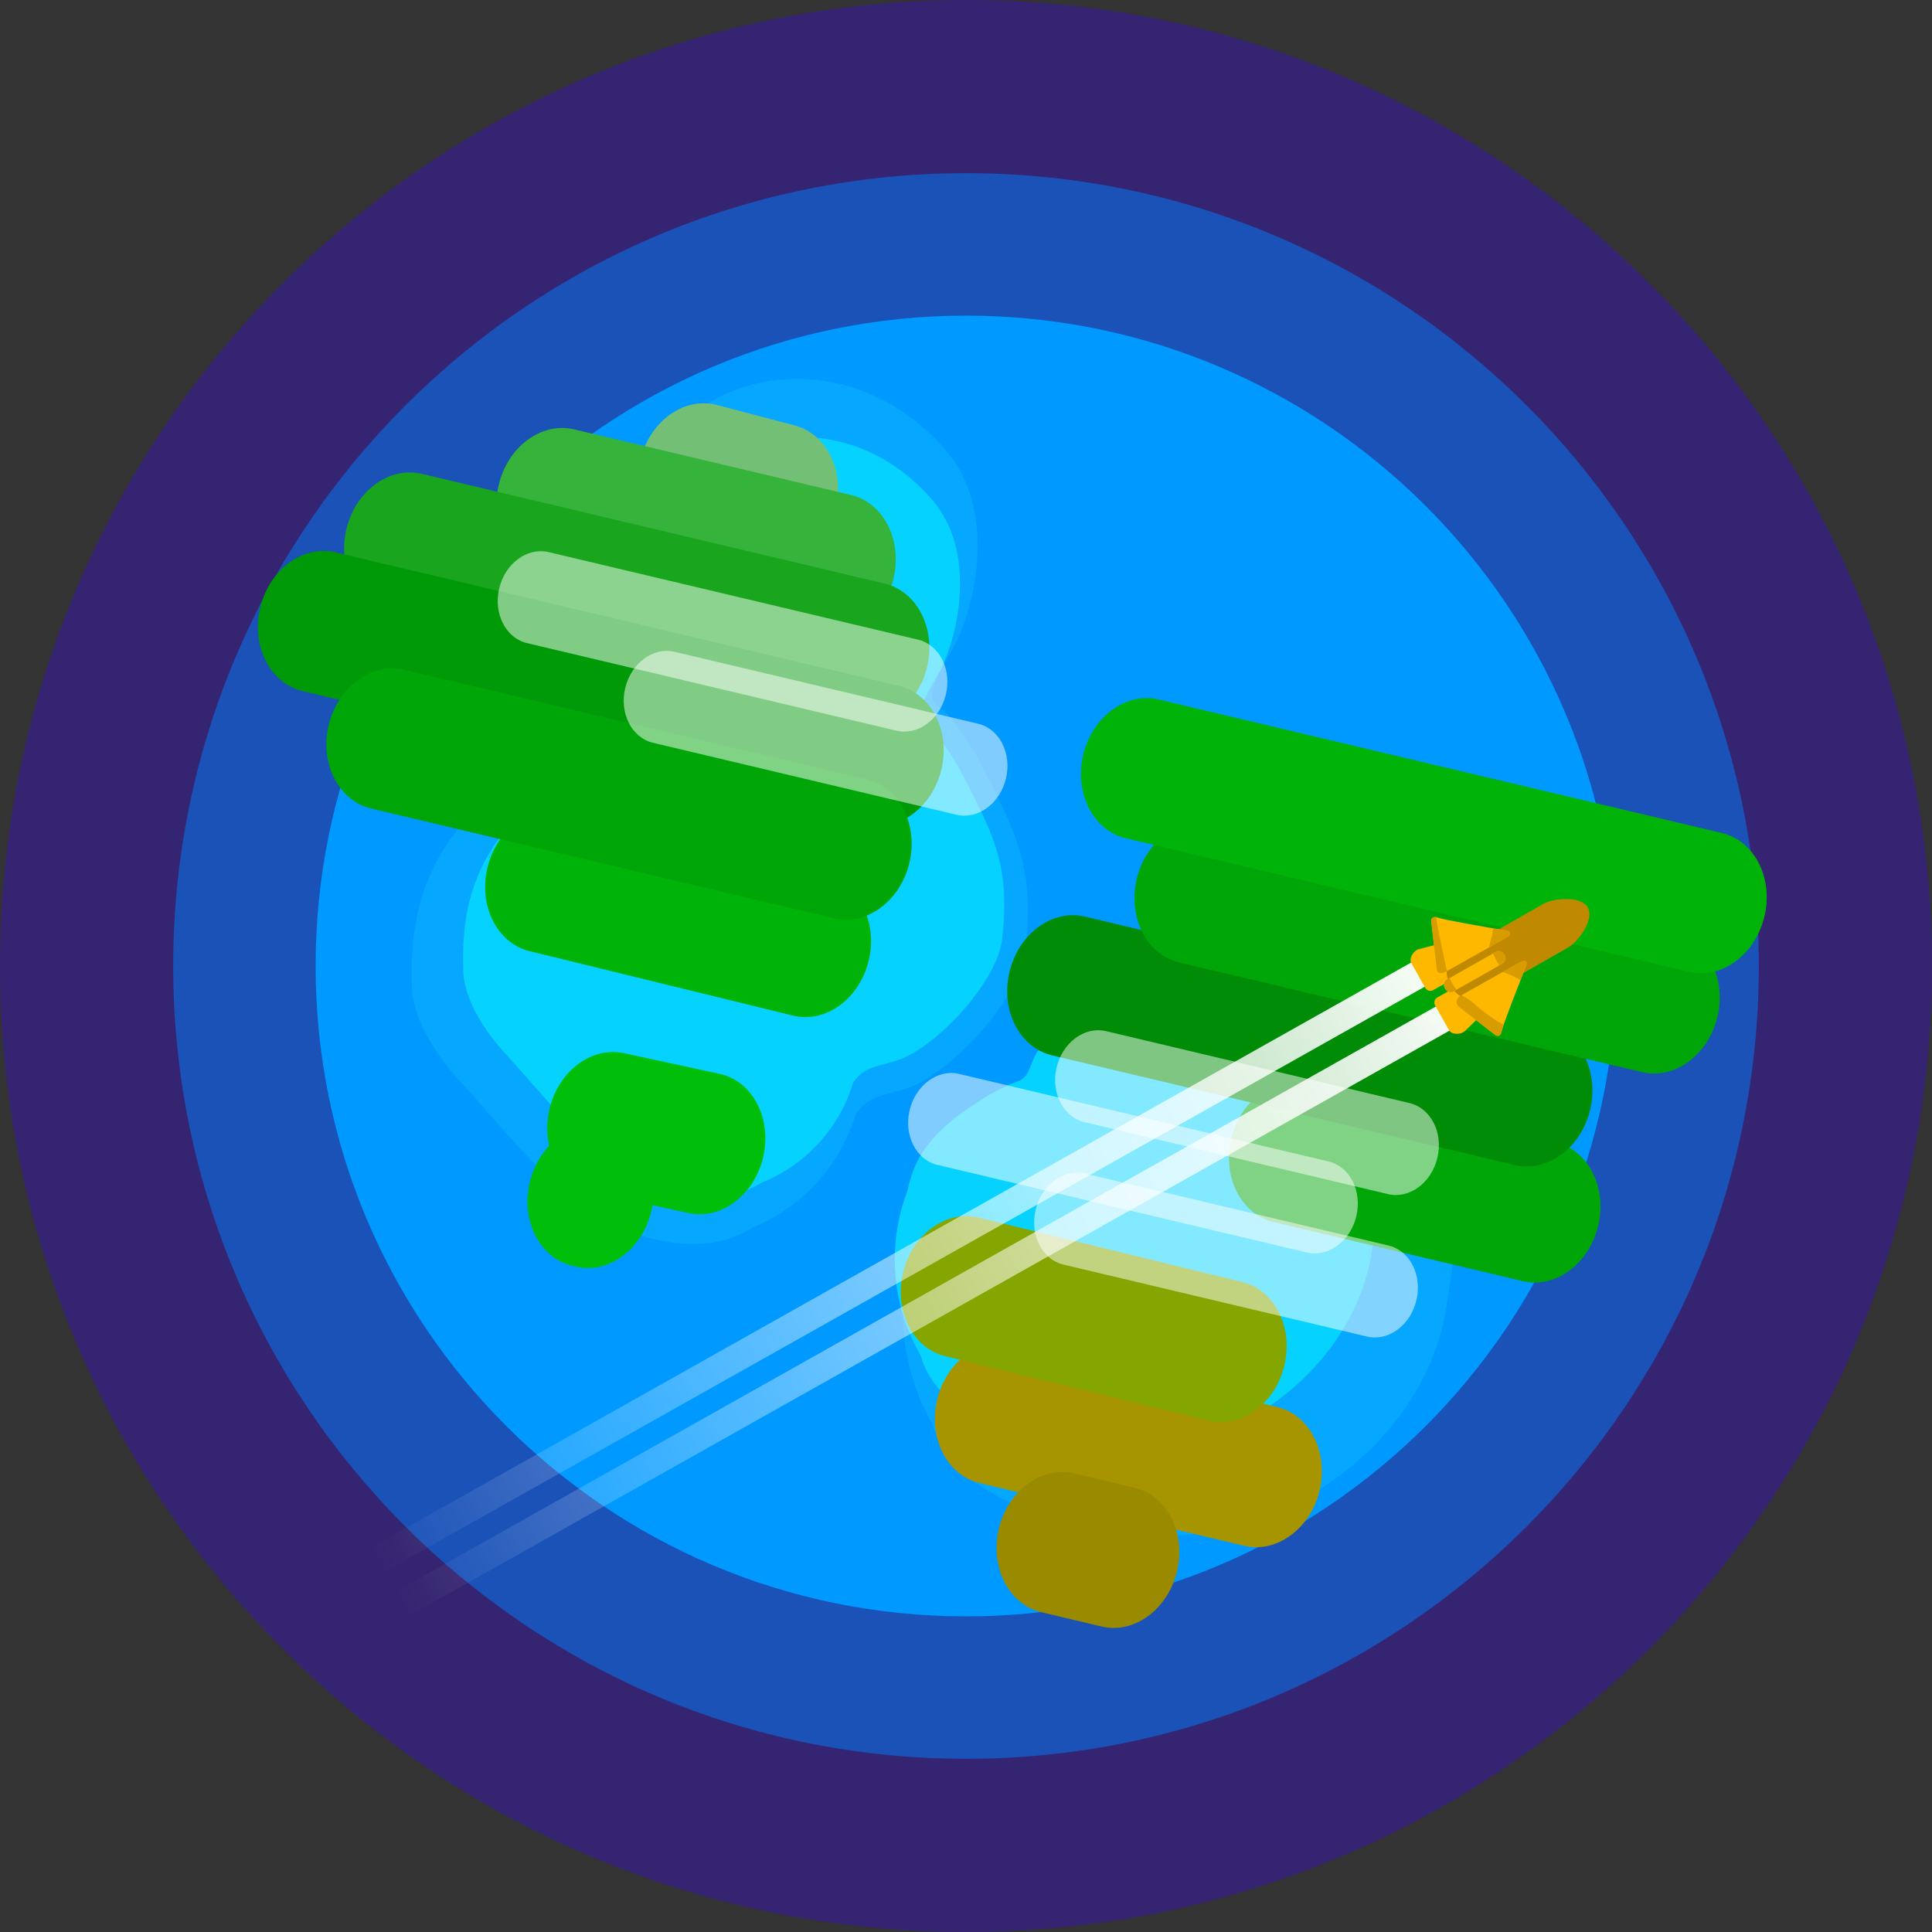 <svg version="1.1" xmlns="http://www.w3.org/2000/svg" xmlns:xlink="http://www.w3.org/1999/xlink" width="697.409" height="697.409" viewBox="0,0,697.409,697.409"><rect x="0" y="0" width="697.409" height="697.409" fill="#333333" stroke="none"/><defs><linearGradient x1="538.927" y1="634.229" x2="147.74" y2="854.265" gradientUnits="userSpaceOnUse" id="color-1"><stop offset="0" stop-color="#ffffff"/><stop offset="1" stop-color="#ffffff" stop-opacity="0"/></linearGradient><linearGradient x1="547.855" y1="650.1" x2="156.668" y2="870.136" gradientUnits="userSpaceOnUse" id="color-2"><stop offset="0" stop-color="#ffffff"/><stop offset="1" stop-color="#ffffff" stop-opacity="0"/></linearGradient></defs><g transform="translate(-11.295,-291.295)"><g data-paper-data="{&quot;isPaintingLayer&quot;:true}" fill-rule="nonzero" stroke-linejoin="miter" stroke-miterlimit="10" stroke-dasharray="" stroke-dashoffset="0" style="mix-blend-mode: normal"><path d="M11.295,640c0,-192.584 156.12,-348.705 348.705,-348.705c192.584,0 348.705,156.12 348.705,348.705c0,192.584 -156.12,348.705 -348.705,348.705c-192.584,0 -348.705,-156.12 -348.705,-348.705z" fill-opacity="0.302" fill="#3500ff" stroke="none" stroke-width="0" stroke-linecap="butt"/><path d="M73.808,640c0,-158.06 128.133,-286.192 286.192,-286.192c158.06,0 286.192,128.133 286.192,286.192c0,158.06 -128.133,286.192 -286.192,286.192c-158.06,0 -286.192,-128.133 -286.192,-286.192z" fill-opacity="0.502" fill="#007fff" stroke="none" stroke-width="0" stroke-linecap="butt"/><path d="M125.226,640c0,-129.662 105.112,-234.774 234.774,-234.774c129.662,0 234.774,105.112 234.774,234.774c0,129.662 -105.112,234.774 -234.774,234.774c-129.662,0 -234.774,-105.112 -234.774,-234.774z" fill="#0099ff" stroke="none" stroke-width="0" stroke-linecap="butt"/><path d="M349.579,720.837c5.609,-7.856 13.022,-13.864 21.089,-18.835c5.551,-3.902 11.633,-7.102 18.115,-9.47c4.44,-2.054 4.542,-8.764 7.726,-12.479c6.128,-7.149 11.789,-15.137 19.698,-20.245c9.959,-6.432 20.993,-13.022 32.83,-13.679c15.607,-0.867 31.981,2.311 45.962,9.302c47.359,23.68 45.387,65.444 38.368,108.132c-8.546,51.967 -65.531,89.713 -117.718,80.846c-14.667,0 -28.393,-4.033 -40.128,-11.05c-12.914,-5.864 -23.931,-14.549 -27.502,-27.762c-6.785,-11.594 -10.674,-25.089 -10.674,-39.492c0,-9.824 1.809,-19.226 5.113,-27.89c1.393,-6.258 3.431,-12.21 7.122,-17.38z" fill="#06a7ff" stroke="none" stroke-width="0.5" stroke-linecap="butt"/><path d="M268.484,739.864c-10.222,1.324 -20.015,-0.248 -29.142,-3.756c-10.193,-3.235 -19.717,-9.068 -27.517,-17.46c-12.745,-11.47 -23.42,-25.05 -35.02,-37.677c-7.681,-8.361 -16.382,-21.243 -16.823,-33.311c-0.766,-20.987 2.736,-39.051 15.851,-56.108c5.752,-7.482 12.892,-13.768 19.956,-19.916c0.081,-0.07 10.162,-7.678 10.165,-7.715c0.632,-8.299 -1.241,-16.701 -0.282,-24.969c1.363,-11.75 15.492,-26.233 20.186,-36.057c9.483,-19.845 14.366,-45.568 32.566,-60.25c29.795,-24.035 70.602,-17.335 95.008,12.034c14.966,18.009 12.398,46.523 3.99,66.501c-2.217,5.268 -10.504,16.702 -9.67,21.966c0.458,2.889 4.1,4.182 5.975,6.428c4.76,5.702 7.978,10.5 11.397,17.096c13.281,25.622 19.681,37.778 16.391,67.676c-1.809,16.446 -23.899,41.077 -39.526,48.449c-8.902,4.2 -16.835,2.811 -21.784,10.74c-3.172,10.535 -9.1,20.393 -17.74,28.424c-5.894,5.478 -12.543,9.635 -19.583,12.485c-4.531,2.654 -9.238,4.75 -14.398,5.418z" fill="#06a7ff" stroke="none" stroke-width="0.5" stroke-linecap="butt"/><path d="M345.018,706.171c4.926,-6.898 11.434,-12.174 18.518,-16.539c4.875,-3.427 10.215,-6.236 15.906,-8.315c3.899,-1.803 3.989,-7.696 6.784,-10.957c5.381,-6.277 10.352,-13.292 17.297,-17.777c8.745,-5.648 18.434,-11.434 28.828,-12.012c13.705,-0.761 28.083,2.03 40.359,8.168c41.586,20.793 39.855,57.467 33.691,94.952c-7.504,45.632 -57.543,78.777 -103.369,70.991c-12.879,0 -24.932,-3.541 -35.237,-9.703c-11.34,-5.149 -21.014,-12.776 -24.15,-24.378c-5.958,-10.181 -9.372,-22.031 -9.372,-34.678c0,-8.627 1.589,-16.882 4.489,-24.49c1.223,-5.495 3.013,-10.722 6.254,-15.261z" fill="#05d2ff" stroke="none" stroke-width="0.5" stroke-linecap="butt"/><path d="M273.808,722.878c-8.976,1.162 -17.576,-0.217 -25.59,-3.298c-8.951,-2.841 -17.313,-7.962 -24.163,-15.332c-11.191,-10.072 -20.565,-21.996 -30.751,-33.084c-6.744,-7.342 -14.385,-18.654 -14.772,-29.25c-0.673,-18.428 2.403,-34.291 13.919,-49.269c5.051,-6.57 11.32,-12.089 17.523,-17.489c0.071,-0.062 8.924,-6.742 8.926,-6.775c0.555,-7.288 -1.09,-14.665 -0.248,-21.925c1.197,-10.318 13.603,-23.035 17.726,-31.662c8.327,-17.426 12.615,-40.014 28.596,-52.906c26.163,-21.105 61.996,-15.222 83.427,10.567c13.142,15.814 10.887,40.852 3.504,58.395c-1.947,4.625 -9.224,14.666 -8.491,19.289c0.402,2.537 3.6,3.672 5.246,5.644c4.18,5.007 7.005,9.22 10.008,15.012c11.662,22.499 17.282,33.173 14.393,59.427c-1.589,14.441 -20.986,36.07 -34.708,42.544c-7.817,3.688 -14.783,2.468 -19.128,9.431c-2.785,9.251 -7.99,17.907 -15.578,24.96c-5.175,4.81 -11.014,8.461 -17.195,10.963c-3.978,2.33 -8.112,4.171 -12.643,4.758z" fill="#05d2ff" stroke="none" stroke-width="0.5" stroke-linecap="butt"/><g stroke="none" stroke-width="0" stroke-linecap="butt"><path d="M572.857,703.657c11.76,2.788 18.635,16.264 15.356,30.101c-3.28,13.836 -15.472,22.793 -27.233,20.005c-0.128,-0.03 -90.137,-21.368 -90.264,-21.401c-11.527,-2.986 -18.219,-16.32 -14.975,-30.006c3.241,-13.672 15.183,-22.579 26.812,-20.1c0.14,0.03 90.163,21.368 90.303,21.401z" fill="#00a608"/><path d="M569.959,661.751c11.76,2.788 18.635,16.264 15.356,30.101c-3.28,13.836 -15.472,22.793 -27.233,20.005c-0.128,-0.03 -167.296,-39.658 -167.422,-39.69c-11.527,-2.986 -18.219,-16.32 -14.975,-30.006c3.241,-13.672 15.183,-22.579 26.812,-20.1c0.14,0.03 167.322,39.657 167.462,39.691z" fill="#008c07"/><path d="M615.902,628.203c11.76,2.788 18.635,16.264 15.356,30.101c-3.28,13.836 -15.472,22.793 -27.233,20.005c-0.128,-0.03 -167.296,-39.658 -167.422,-39.69c-11.527,-2.986 -18.219,-16.32 -14.975,-30.006c3.241,-13.672 15.183,-22.579 26.812,-20.1c0.14,0.03 167.322,39.657 167.462,39.691z" fill="#00a608"/><path d="M632.872,591.987c11.76,2.788 18.635,16.264 15.356,30.101c-3.28,13.836 -15.472,22.793 -27.233,20.005c-0.128,-0.03 -203.58,-48.259 -203.706,-48.291c-11.527,-2.986 -18.219,-16.32 -14.975,-30.006c3.241,-13.672 15.183,-22.579 26.812,-20.1c0.14,0.03 203.606,48.258 203.746,48.292z" fill="#00b309"/><path d="M297.65,444.721c11.76,2.788 18.635,16.264 15.356,30.101c-3.28,13.836 -15.472,22.793 -27.233,20.005c-0.128,-0.03 -28.225,-7.411 -28.352,-7.444c-11.527,-2.986 -18.219,-16.32 -14.975,-30.006c3.241,-13.672 15.183,-22.579 26.812,-20.1c0.14,0.03 28.252,7.411 28.392,7.444z" fill="#73bf75"/><path d="M259.529,729.111c-0.14,-0.033 -34.785,-7.528 -34.924,-7.564c-11.504,-3.005 -18.178,-16.325 -14.937,-29.997c3.244,-13.686 15.209,-22.598 26.85,-20.092c0.128,0.027 34.761,7.516 34.889,7.547c11.76,2.788 18.635,16.264 15.356,30.101c-3.28,13.836 -15.472,22.793 -27.233,20.005z" data-paper-data="{&quot;index&quot;:null}" fill="#00bf0a"/><path d="M460.406,849.29c-0.14,-0.033 -95.755,-22.7 -95.894,-22.736c-11.504,-3.005 -18.178,-16.325 -14.937,-29.997c3.244,-13.686 15.209,-22.598 26.85,-20.092c0.128,0.027 95.731,22.688 95.859,22.718c11.76,2.788 18.635,16.264 15.356,30.101c-3.28,13.836 -15.472,22.793 -27.233,20.005z" data-paper-data="{&quot;index&quot;:null}" fill="#a69500"/><path d="M420.827,828.324c11.76,2.788 18.635,16.264 15.356,30.101c-3.28,13.836 -15.472,22.793 -27.233,20.005c-0.128,-0.03 -22.012,-5.219 -22.138,-5.252c-11.527,-2.986 -18.219,-16.32 -14.975,-30.006c2.856,-12.048 12.47,-20.397 22.672,-20.513c1.374,-0.016 2.759,0.118 4.14,0.412c0.14,0.03 22.038,5.219 22.178,5.252z" data-paper-data="{&quot;index&quot;:null}" fill="#998a00"/><path d="M231.042,698.413c11.76,2.788 18.635,16.264 15.356,30.101c-3.28,13.836 -15.472,22.793 -27.233,20.005c-0.128,-0.03 -1.544,-0.367 -1.67,-0.4c-11.527,-2.986 -18.219,-16.32 -14.975,-30.006c3.241,-13.672 15.183,-22.579 26.812,-20.1c0.14,0.03 1.57,0.367 1.71,0.4z" data-paper-data="{&quot;index&quot;:null}" fill="#00bf0a"/><path d="M459.581,754.035c11.76,2.788 18.635,16.264 15.356,30.101c-3.28,13.836 -15.472,22.793 -27.233,20.005c-0.128,-0.03 -95.342,-23.321 -95.468,-23.353c-11.527,-2.986 -18.219,-16.32 -14.975,-30.006c3.241,-13.672 15.183,-22.579 26.812,-20.1c0.14,0.03 95.368,23.32 95.508,23.354z" data-paper-data="{&quot;index&quot;:null}" fill="#85a600"/><path d="M309.556,607.836c11.76,2.788 18.635,16.264 15.356,30.101c-3.28,13.836 -15.472,22.793 -27.233,20.005c-0.128,-0.03 -95.342,-23.321 -95.468,-23.353c-11.527,-2.986 -18.219,-16.32 -14.975,-30.006c3.241,-13.672 15.183,-22.579 26.812,-20.1c0.14,0.03 95.368,23.32 95.508,23.354z" data-paper-data="{&quot;index&quot;:null}" fill="#00b309"/><path d="M318.473,469.971c11.76,2.788 18.635,16.264 15.356,30.101c-3.28,13.836 -15.472,22.793 -27.233,20.005c-0.128,-0.03 -100.156,-23.743 -100.283,-23.776c-11.527,-2.986 -18.219,-16.32 -14.975,-30.006c3.241,-13.672 15.183,-22.579 26.812,-20.1c0.14,0.03 100.183,23.743 100.323,23.776z" fill="#36b33a"/><path d="M330.597,501.943c11.76,2.788 18.635,16.264 15.356,30.101c-3.28,13.836 -15.472,22.793 -27.233,20.005c-0.128,-0.03 -167.296,-39.658 -167.422,-39.69c-11.527,-2.986 -18.219,-16.32 -14.975,-30.006c3.241,-13.672 15.183,-22.579 26.812,-20.1c0.14,0.03 167.322,39.657 167.462,39.691z" fill="#19a61e"/><path d="M323.896,588.986c-0.14,-0.033 -203.605,-48.265 -203.744,-48.301c-11.504,-3.005 -18.178,-16.325 -14.937,-29.997c3.244,-13.686 15.209,-22.598 26.85,-20.092c0.128,0.027 203.58,48.253 203.708,48.283c11.76,2.788 18.635,16.264 15.356,30.101c-3.28,13.836 -15.472,22.793 -27.233,20.005z" data-paper-data="{&quot;index&quot;:null}" fill="#009908"/><path d="M312.334,622.776c-0.14,-0.033 -167.321,-39.664 -167.46,-39.7c-11.504,-3.005 -18.178,-16.325 -14.937,-29.997c3.244,-13.686 15.209,-22.598 26.85,-20.092c0.128,0.027 167.297,39.652 167.424,39.683c11.76,2.788 18.635,16.264 15.356,30.101c-3.28,13.836 -15.472,22.793 -27.233,20.005z" data-paper-data="{&quot;index&quot;:null}" fill="#00a608"/></g><g fill-opacity="0.502" fill="#ffffff" stroke="none" stroke-width="0" stroke-linecap="butt"><path d="M342.683,522.199c7.712,1.828 12.22,10.665 10.069,19.739c-2.151,9.073 -10.146,14.947 -17.858,13.119c-0.084,-0.02 -133.497,-31.646 -133.58,-31.667c-7.559,-1.958 -11.947,-10.702 -9.82,-19.677c2.125,-8.965 9.956,-14.806 17.582,-13.181c0.092,0.02 133.514,31.645 133.606,31.667z"/><path d="M364.368,552.544c7.712,1.828 12.22,10.665 10.069,19.739c-2.151,9.073 -10.146,14.947 -17.858,13.119c-0.084,-0.02 -109.704,-26.006 -109.787,-26.027c-7.559,-1.958 -11.947,-10.702 -9.82,-19.677c2.125,-8.965 9.956,-14.806 17.582,-13.181c0.092,0.02 109.721,26.005 109.813,26.027z"/></g><g fill-opacity="0.502" fill="#ffffff" stroke="none" stroke-width="0" stroke-linecap="butt"><g><path d="M490.838,710.557c7.712,1.828 12.22,10.665 10.069,19.739c-2.151,9.073 -10.146,14.947 -17.858,13.119c-0.084,-0.02 -133.497,-31.646 -133.58,-31.667c-7.559,-1.958 -11.947,-10.702 -9.82,-19.677c2.125,-8.965 9.956,-14.806 17.582,-13.181c0.092,0.02 133.514,31.645 133.606,31.667z"/><path d="M512.523,740.902c7.712,1.828 12.22,10.665 10.069,19.739c-2.151,9.073 -10.146,14.947 -17.858,13.119c-0.084,-0.02 -109.704,-26.006 -109.787,-26.027c-7.559,-1.958 -11.947,-10.702 -9.82,-19.677c2.125,-8.965 9.956,-14.806 17.582,-13.181c0.092,0.02 109.721,26.005 109.813,26.027z"/></g><path d="M520.101,689.483c7.712,1.828 12.22,10.665 10.069,19.739c-2.151,9.073 -10.146,14.947 -17.858,13.119c-0.084,-0.02 -109.704,-26.006 -109.787,-26.027c-7.559,-1.958 -11.947,-10.702 -9.82,-19.677c2.125,-8.965 9.956,-14.806 17.582,-13.181c0.092,0.02 109.721,26.005 109.813,26.027z"/></g><path d="M538.927,634.229c0,0 -126.41,71.103 -190.787,107.315c-65.979,37.112 -200.4,112.721 -200.4,112.721" fill="none" stroke="url(#color-1)" stroke-width="10" stroke-linecap="round"/><path d="M547.855,650.1l-391.187,220.036" fill="none" stroke="url(#color-2)" stroke-width="10" stroke-linecap="round"/><path d="M523.525,633.896c3.4,-0.875 13.581,-3.494 13.581,-3.494l5.789,10.291c0,0 -11.754,6.612 -14.258,8.02c-0.895,0.503 -2.232,0.296 -2.847,-0.797c-1.442,-2.563 -4.01,-7.13 -5.065,-9.005c-0.886,-1.574 0.756,-4.489 2.8,-5.015z" fill="#ffb800" stroke="none" stroke-width="0" stroke-linecap="butt"/><path d="M534.401,663.224c-1.055,-1.875 -3.623,-6.441 -5.065,-9.005c-0.615,-1.093 -0.098,-2.344 0.797,-2.847c2.503,-1.408 14.258,-8.02 14.258,-8.02l5.789,10.291c0,0 -7.525,7.341 -10.038,9.792c-1.511,1.474 -4.854,1.363 -5.74,-0.211z" data-paper-data="{&quot;index&quot;:null}" fill="#ffb800" stroke="none" stroke-width="0" stroke-linecap="butt"/><path d="M546.065,651.19c-3.693,2.109 -8.698,0.297 -11.179,-4.048c-2.481,-4.345 -1.499,-9.576 2.194,-11.686c0.04,-0.023 31.45,-17.961 31.49,-17.983c3.68,-2.002 13.428,-2.896 15.883,1.402c2.452,4.293 -3.302,12.165 -6.887,14.322c-0.043,0.026 -31.457,17.967 -31.501,17.992z" fill="#bf8900" stroke="none" stroke-width="0" stroke-linecap="butt"/><path d="M553.375,663.499c-0.333,1.782 -1.424,2.107 -2.422,1.332c-1.932,-1.5 -8.801,-6.832 -12.802,-9.938c-1.75,-1.358 -1.167,-3.294 0.515,-4.24c3.252,-1.829 14.762,-8.303 20.904,-11.758c2.362,-1.329 3.354,-0.769 2.477,1.449c-2.707,6.841 -8.282,21.068 -8.672,23.156z" data-paper-data="{&quot;index&quot;:null}" fill="#ffb800" stroke="none" stroke-width="0" stroke-linecap="butt"/><path d="M530.344,622.553c1.994,0.754 17.146,3.393 24.368,4.627c2.308,0.394 2.287,1.5 -0.017,2.796c-6.249,3.515 -18.272,10.278 -21.44,12.06c-1.503,0.846 -3.147,0.75 -3.319,-0.752c-0.538,-4.696 -1.685,-14.706 -1.988,-17.352c-0.144,-1.255 0.701,-2.02 2.396,-1.379z" fill="#ffb800" stroke="none" stroke-width="0" stroke-linecap="butt"/><path d="M535.91,649.211c-0.996,0.569 -2.345,0.08 -3.014,-1.091c-0.669,-1.171 -0.404,-2.582 0.591,-3.151c0.011,-0.006 17.91,-10.147 17.921,-10.153c0.992,-0.54 2.32,-0.049 2.982,1.11c0.661,1.157 0.41,2.548 -0.556,3.13c-0.012,0.007 -17.912,10.149 -17.924,10.156z" fill="#ffb800" stroke="none" stroke-width="0" stroke-linecap="butt"/><path d="M559.57,638.895c2.362,-1.329 3.354,-0.769 2.477,1.449c-0.53,1.34 -1.17,2.964 -1.86,4.724c-0.42,-0.237 -0.873,-0.495 -1.287,-0.698c-1.732,-0.849 -2.218,-1.075 -4.09,-1.884c-0.203,-0.088 -0.949,-0.251 -0.983,-0.302c-0.009,-0.014 -0.018,-0.028 -0.028,-0.041c2.132,-1.199 4.141,-2.329 5.771,-3.246z" data-paper-data="{&quot;index&quot;:null}" fill="#d89b00" stroke="none" stroke-width="0" stroke-linecap="butt"/><path d="M553.375,663.499c-0.333,1.782 -1.424,2.107 -2.422,1.332c-1.932,-1.5 -8.801,-6.832 -12.802,-9.938c-1.75,-1.358 -1.167,-3.294 0.515,-4.24c0.05,-0.028 0.103,-0.058 0.157,-0.088c0.276,0.139 0.562,0.227 0.856,0.404c0.576,0.348 1.168,0.672 1.725,1.048c1.73,1.169 3.22,2.729 4.874,4.009c1.8,1.393 3.657,2.708 5.551,3.969c0.53,0.352 1.291,0.651 1.751,0.913c0.166,0.095 0.334,0.19 0.501,0.287c-0.381,1.106 -0.633,1.916 -0.706,2.305z" data-paper-data="{&quot;index&quot;:null}" fill="#d89b00" stroke="none" stroke-width="0" stroke-linecap="butt"/><path d="M554.712,627.18c2.308,0.394 2.287,1.5 -0.017,2.796c-1.622,0.913 -3.634,2.044 -5.779,3.25c-0.025,-0.052 -0.05,-0.104 -0.074,-0.157c-0.028,-0.062 0.199,-0.817 0.22,-0.974c0.128,-0.952 0.489,-1.857 0.742,-2.784c0.253,-0.928 0.299,-1.937 0.441,-2.902c1.66,0.288 3.188,0.551 4.467,0.77z" fill="#d89b00" stroke="none" stroke-width="0" stroke-linecap="butt"/><path d="M533.254,642.036c-1.503,0.846 -3.147,0.75 -3.319,-0.752c-0.538,-4.696 -1.685,-14.706 -1.988,-17.352c-0.124,-1.083 0.488,-1.801 1.747,-1.565c0.127,0.722 0.194,1.438 0.333,2.168c0.464,2.447 0.875,4.898 1.417,7.328c0.566,2.543 1.122,5.057 1.625,7.612c0.165,0.841 0.348,1.617 0.559,2.35c-0.136,0.076 -0.26,0.146 -0.374,0.21z" fill="#d89b00" stroke="none" stroke-width="0" stroke-linecap="butt"/><path d="M551.408,634.816c0.992,-0.54 2.32,-0.049 2.982,1.11c0.661,1.157 0.41,2.548 -0.556,3.13c-0.002,0.001 -0.526,0.298 -1.395,0.79c-0.437,-0.807 -0.856,-1.625 -1.294,-2.43c-0.15,-0.275 -0.205,-0.612 -0.36,-0.892c-0.191,-0.343 -0.391,-0.682 -0.592,-1.019c0.761,-0.431 1.214,-0.688 1.216,-0.689z" fill="#d89b00" stroke="none" stroke-width="0" stroke-linecap="butt"/><path d="M535.91,649.211c-0.996,0.569 -2.345,0.08 -3.014,-1.091c-0.669,-1.171 -0.404,-2.582 0.591,-3.151c0.002,-0.001 0.395,-0.224 1.063,-0.602c0.601,1.343 1.375,2.634 2.416,4.066c0.03,0.042 0.061,0.085 0.091,0.128c-0.72,0.408 -1.146,0.649 -1.148,0.65z" fill="#d89b00" stroke="none" stroke-width="0" stroke-linecap="butt"/></g></g></svg><!--rotationCenter:348.704555:348.704555-->